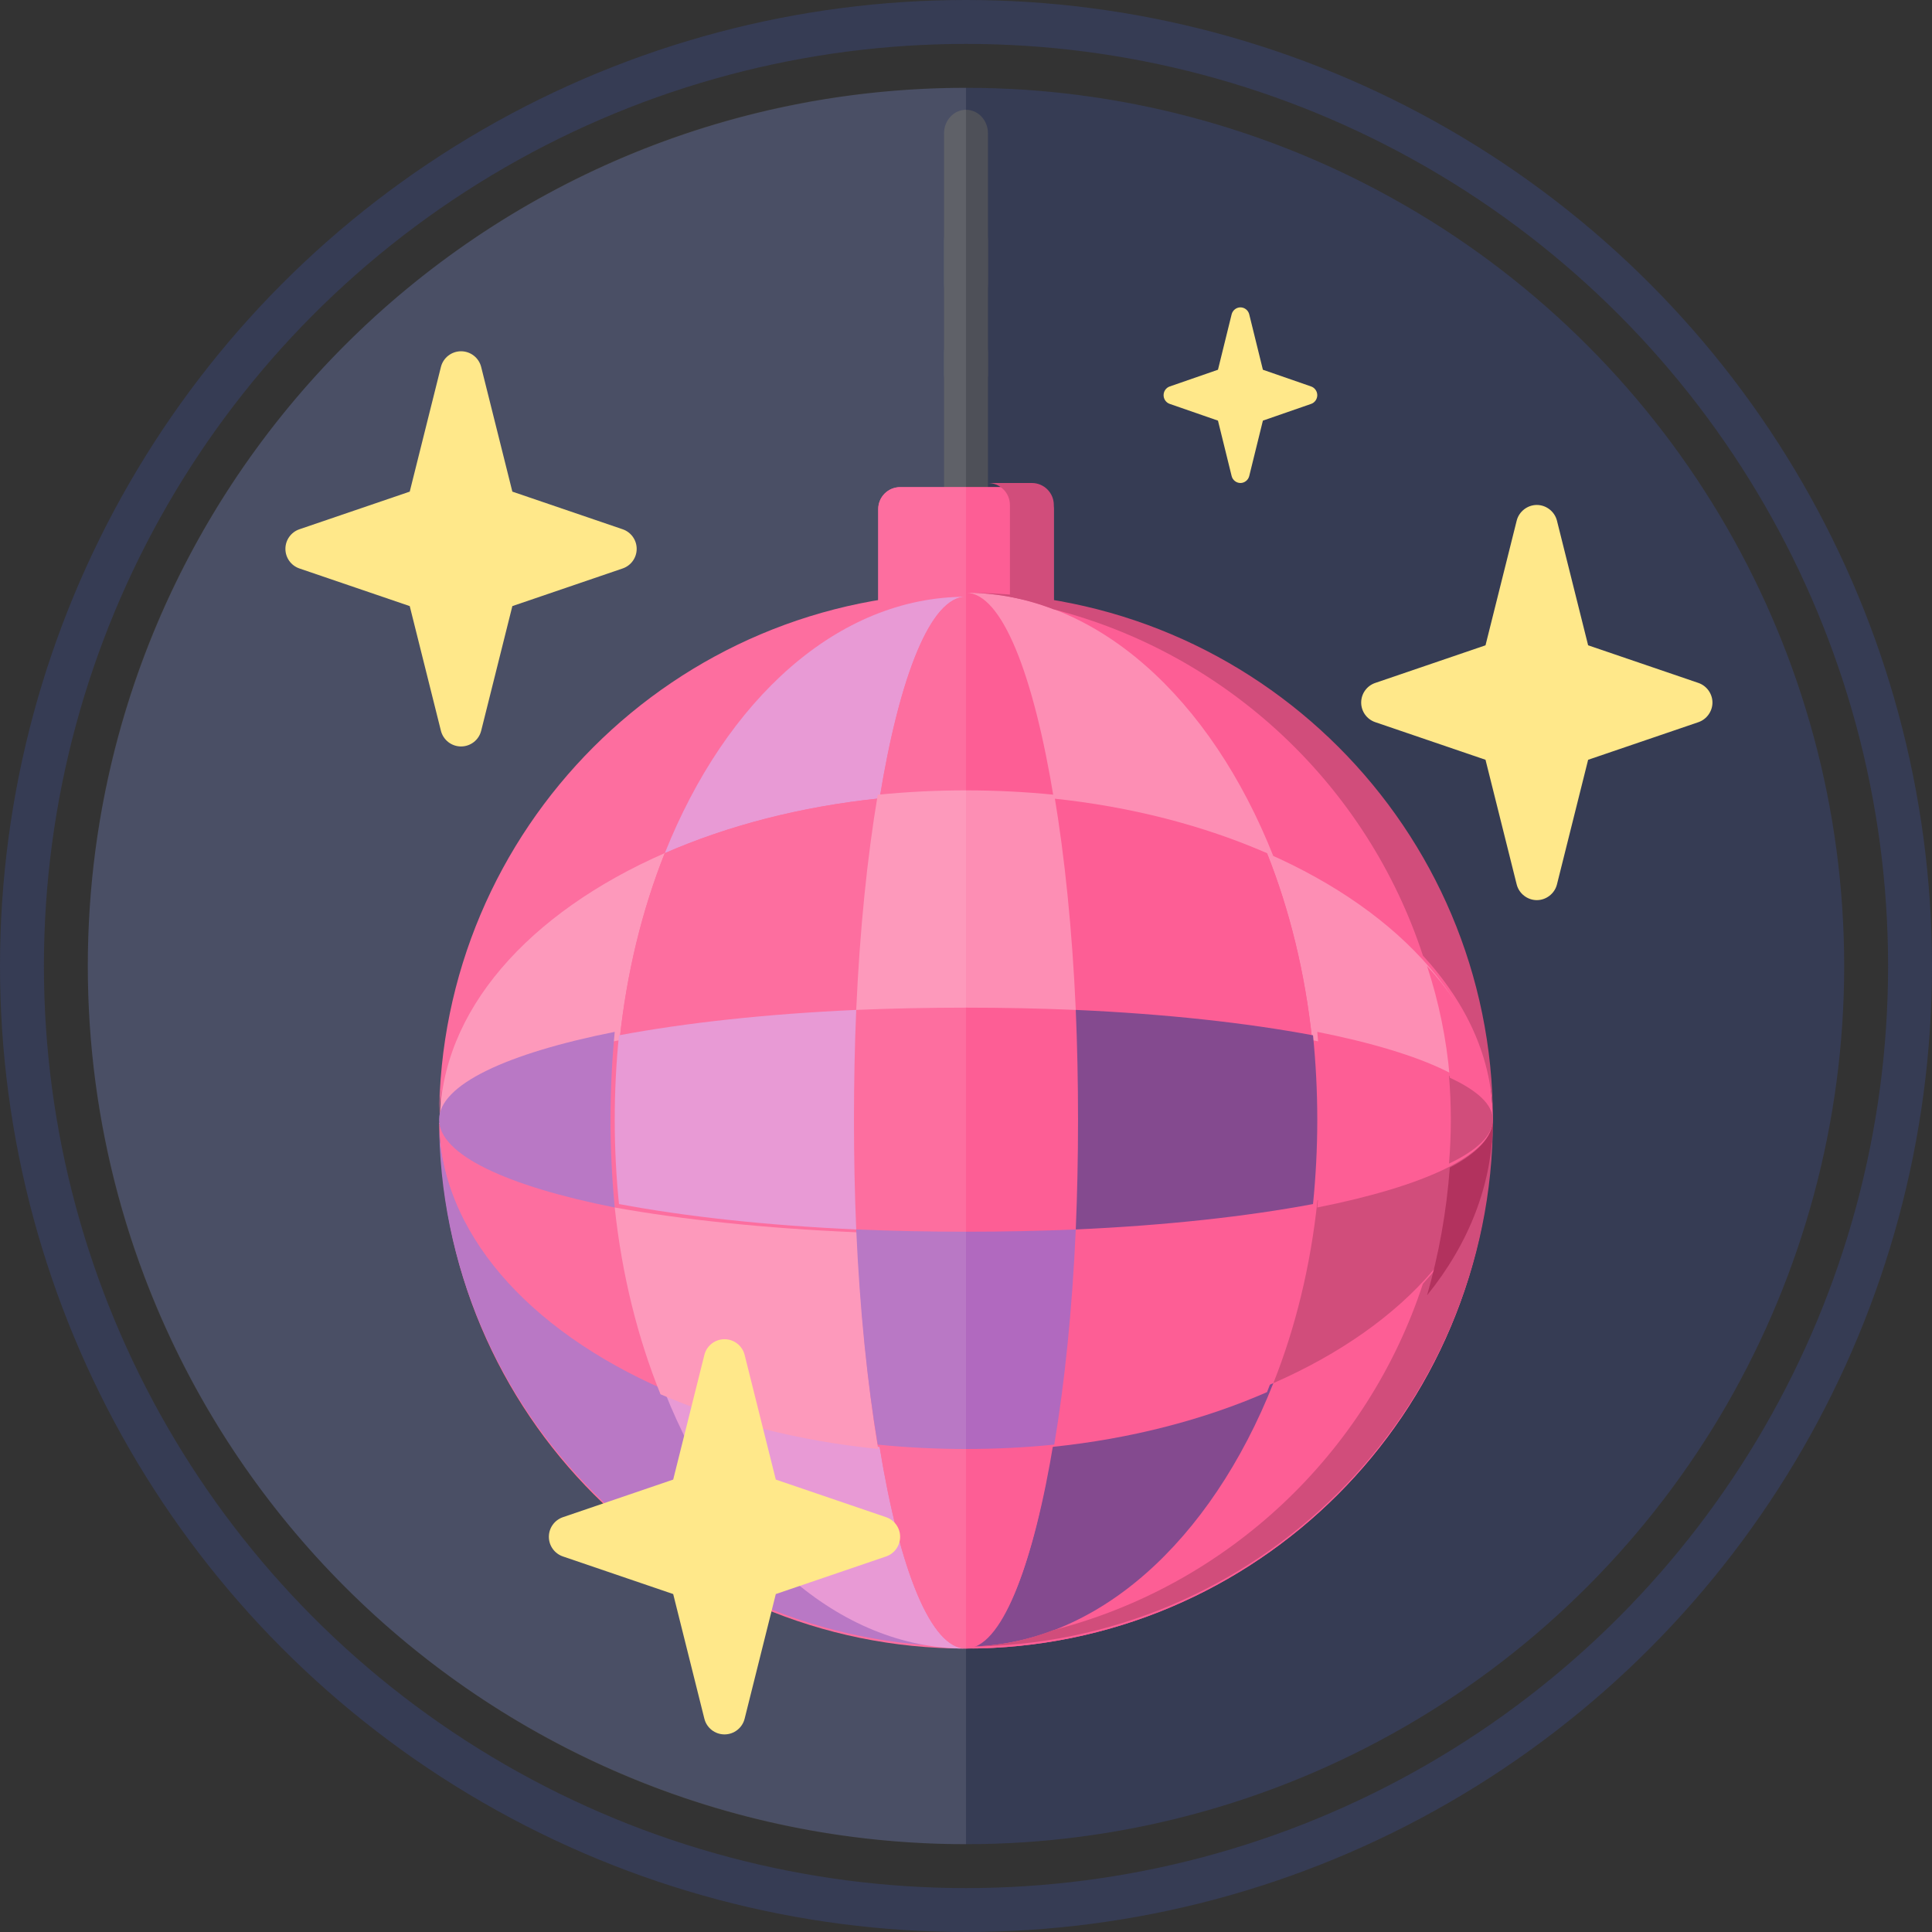 <svg width="88" height="88" viewBox="0 0 88 88" fill="none" xmlns="http://www.w3.org/2000/svg">
<rect x="0" y="0" width="88" height="88" fill="#333333" stroke="none"/>
<g clip-path="url(#clip0_104_39685)">
<circle cx="44" cy="44" r="43" stroke="#363C54" stroke-width="2"/>
<circle cx="44" cy="44" r="40" fill="#363C54"/>
<path d="M44 24C44.552 24 45 23.521 45 22.931L45 16.069C45 15.479 44.552 15 44 15C43.448 15 43 15.479 43 16.069L43 22.931C43 23.521 43.448 24 44 24Z" fill="#4E5058"/>
<path d="M44 18C44.552 18 45 17.574 45 17.049L45 10.95C45 10.426 44.552 10 44 10C43.448 10 43 10.426 43 10.95L43 17.049C43 17.574 43.448 18 44 18Z" fill="#4E5058"/>
<path d="M44 14C44.552 14 45 13.521 45 12.931L45 6.069C45 5.479 44.552 5 44 5C43.448 5 43 5.479 43 6.069L43 12.931C43 13.521 43.448 14 44 14Z" fill="#4E5058"/>
<path d="M40.002 27.513L40.002 23.188C40.002 22.636 40.449 22.189 41 22.189L44.993 22.189L46.989 22.189C47.533 22.189 47.987 22.643 47.987 23.188L47.987 27.513C59.316 29.414 67.949 39.266 67.949 51.135C67.949 64.365 57.224 75.09 43.994 75.09C30.765 75.09 20.04 64.365 20.04 51.135C20.04 39.266 28.673 29.414 40.002 27.513Z" fill="#FD5E95"/>
<path d="M40.003 28.178L47.988 28.178L47.988 23.188C47.988 22.636 47.541 22.189 46.99 22.189L41.001 22.189C40.45 22.189 40.003 22.636 40.003 23.188L40.003 28.178Z" fill="#FD5E95"/>
<path d="M45 22L47 22C47.552 22 48 22.448 48 23L48 28L46 28L46 23C46 22.448 45.552 22 45 22Z" fill="#D14D7B"/>
<path d="M30.259 38.702C24.057 41.413 20 45.91 20 51C20 37.745 30.745 27 44 27C38.161 27 33.053 31.693 30.259 38.702Z" fill="#FD5E95"/>
<path d="M30.259 63.298C33.052 70.307 38.16 75 44 75C30.745 75 20 64.255 20 51C20 56.09 24.057 60.587 30.259 63.298Z" fill="#B169BF"/>
<path d="M57.71 63.41C63.9 60.703 67.949 56.215 67.949 51.135C67.949 64.365 57.224 75.09 43.994 75.09C49.823 75.09 54.921 70.405 57.71 63.41Z" fill="#FD5E95"/>
<path d="M57.71 38.859C54.921 31.864 49.823 27.18 43.994 27.18C57.224 27.18 67.949 37.905 67.949 51.135C67.949 46.054 63.9 41.566 57.71 38.859Z" fill="#FD5E95"/>
<path d="M30.277 38.859C29.254 41.427 28.541 44.306 28.219 47.379C23.205 48.294 20.038 49.637 20.038 51.135C20.038 46.055 24.087 41.566 30.277 38.859Z" fill="#FD8EB4"/>
<path d="M59.768 47.379C59.446 44.306 58.733 41.427 57.71 38.859C63.9 41.566 67.949 46.055 67.949 51.135C67.949 49.637 64.782 48.294 59.768 47.379Z" fill="#FD8EB4"/>
<path d="M27.99 54.671C28.305 57.676 29 60.49 30 63C23.954 60.354 20 55.966 20 51C20 52.464 23.093 53.777 27.99 54.671Z" fill="#FD5E95"/>
<path d="M58 63C59 60.49 59.695 57.676 60.01 54.671C64.907 53.777 68 52.464 68 51C68 55.966 64.045 60.354 58 63Z" fill="#D14D7B"/>
<path d="M28 47C27.874 48.303 27.808 49.639 27.808 51C27.808 52.361 27.874 53.697 28 55C23.097 54.026 20 52.595 20 51C20 49.405 23.097 47.974 28 47Z" fill="#B169BF"/>
<path d="M60 55C60.126 53.697 60.191 52.361 60.191 51C60.191 49.639 60.126 48.303 60 47C64.903 47.974 68 49.405 68 51C68 52.595 64.903 54.026 60 55Z" fill="#FD5E95"/>
<path d="M30.281 63.412C33.147 64.665 36.472 65.536 40.067 65.907C40.98 71.499 42.401 75.092 43.996 75.092C38.168 75.091 33.069 70.407 30.281 63.412Z" fill="#E58FD0"/>
<path d="M40.067 36.366C36.472 36.737 33.147 37.608 30.281 38.861C33.069 31.866 38.167 27.182 43.996 27.182C42.401 27.181 40.98 30.774 40.067 36.366Z" fill="#E58FD0"/>
<path d="M58 39C55.074 37.712 51.681 36.818 48.011 36.437C47.078 30.692 45.628 27 44 27C49.949 27 55.154 31.813 58 39Z" fill="#FD8EB4"/>
<path d="M48.011 65.563C51.681 65.182 55.075 64.288 58 63C55.154 70.187 49.95 75 44 75C45.628 75 47.078 71.309 48.011 65.563Z" fill="#844A8F"/>
<path d="M28.222 47.38C28.544 44.307 29.257 41.428 30.28 38.86C33.146 37.607 36.471 36.736 40.066 36.365C39.601 39.212 39.268 42.577 39.109 46.249C34.995 46.427 31.268 46.824 28.222 47.38Z" fill="#FD5E95"/>
<path d="M47.925 36.367C51.52 36.738 54.845 37.609 57.711 38.862C58.735 41.43 59.447 44.309 59.77 47.382C56.724 46.826 52.996 46.428 48.882 46.251C48.724 42.578 48.39 39.214 47.925 36.367Z" fill="#FD5E95"/>
<path d="M59.77 54.891C59.447 57.964 58.735 60.843 57.711 63.41C54.845 64.663 51.52 65.534 47.925 65.905C48.39 63.059 48.724 59.694 48.882 56.022C52.996 55.844 56.724 55.446 59.77 54.891Z" fill="#FD5E95"/>
<path d="M39.03 56.13C39.191 59.797 39.529 63.157 40 66C36.358 65.63 32.989 64.76 30.085 63.508C29.049 60.944 28.327 58.069 28 55C31.086 55.555 34.862 55.952 39.03 56.13Z" fill="#FD8EB4"/>
<path d="M49.103 51C49.103 49.287 49.068 47.614 49 46C53.083 46.182 56.782 46.589 59.806 47.157C59.933 48.409 60 49.693 60 51C60 52.307 59.933 53.591 59.806 54.843C56.782 55.411 53.083 55.818 49 56C49.068 54.386 49.103 52.714 49.103 51Z" fill="#844A8F"/>
<path d="M38.897 51C38.897 52.713 38.932 54.386 39 56C34.917 55.818 31.218 55.411 28.194 54.843C28.067 53.591 28 52.308 28 51C28 49.693 28.067 48.409 28.194 47.157C31.218 46.589 34.917 46.182 39 46C38.932 47.614 38.897 49.287 38.897 51Z" fill="#E58FD0"/>
<path d="M47.922 36.364C46.643 36.233 45.331 36.163 43.993 36.163C42.654 36.163 41.342 36.233 40.063 36.364C40.977 30.773 42.397 27.18 43.993 27.18C45.588 27.18 47.008 30.773 47.922 36.364Z" fill="#FD5E95"/>
<path d="M40.063 65.904C41.342 66.036 42.654 66.106 43.993 66.106C45.331 66.106 46.643 66.036 47.922 65.904C47.008 71.496 45.588 75.089 43.993 75.089C42.397 75.089 40.977 71.496 40.063 65.904Z" fill="#FD5E95"/>
<path d="M44 56.103C45.713 56.103 47.386 56.068 49 56C48.838 59.641 48.496 62.978 48.02 65.8C46.712 65.931 45.369 66 44 66C42.631 66 41.288 65.931 39.98 65.8C39.504 62.978 39.162 59.641 39 56C40.614 56.068 42.286 56.103 44 56.103Z" fill="#B169BF"/>
<path d="M44 45.897C42.287 45.897 40.614 45.932 39 46C39.162 42.359 39.504 39.022 39.98 36.2C41.288 36.069 42.631 36 44 36C45.369 36 46.712 36.069 48.02 36.2C48.496 39.023 48.838 42.359 49 46C47.386 45.933 45.713 45.897 44 45.897Z" fill="#FD8EB4"/>
<path d="M39.104 46.104C40.685 46.036 42.322 46 44 46C45.678 46 47.315 46.036 48.896 46.104C48.964 47.685 49 49.322 49 51C49 52.678 48.964 54.315 48.896 55.896C47.315 55.964 45.678 56 44 56C42.322 56 40.685 55.964 39.104 55.896C39.036 54.315 39 52.678 39 51C39 49.322 39.036 47.685 39.104 46.104Z" fill="#FD5E95"/>
<path d="M64.812 58.474C66.839 56.273 68 53.721 68 51C68 64.255 57.255 75 44 75C45.372 75 46.704 74.738 47.975 74.25C55.922 72.214 62.279 66.209 64.812 58.474Z" fill="#D14D7B"/>
<path d="M66.036 53.185C67.297 52.518 68 51.779 68 51C68 53.913 66.908 56.645 65 59C65.534 57.146 65.887 55.199 66.036 53.185Z" fill="#B2325E"/>
<path d="M66.084 51C66.084 50.326 66.054 49.659 66 49C67.284 49.611 68 50.288 68 51C68 51.712 67.284 52.389 66 53C66.054 52.341 66.084 51.674 66.084 51Z" fill="#D14D7B"/>
<path d="M65 44C66.908 46.061 68 48.451 68 51C68 50.319 67.297 49.672 66.036 49.088C65.887 47.326 65.534 45.623 65 44Z" fill="#FD5E95"/>
<path d="M47.975 27.75C46.704 27.262 45.373 27 44 27C57.255 27 68 37.745 68 51C68 48.279 66.839 45.727 64.812 43.527C62.279 35.791 55.922 29.787 47.975 27.75Z" fill="#D14D7B"/>
<path opacity="0.1" fill-rule="evenodd" clip-rule="evenodd" d="M44 4V84C21.909 84 4 66.091 4 44C4 21.909 21.909 4 44 4Z" fill="white"/>
<path d="M13.639 24.107L18.663 22.393L20.083 16.715C20.188 16.295 20.566 16 21 16C21.434 16 21.811 16.295 21.917 16.715L23.337 22.393L28.36 24.107C28.743 24.237 29 24.596 29 25C29 25.404 28.743 25.763 28.36 25.893L23.337 27.607L21.917 33.285C21.812 33.705 21.434 34 21 34C20.566 34 20.189 33.705 20.083 33.285L18.663 27.607L13.639 25.893C13.257 25.763 13 25.404 13 25C13 24.596 13.257 24.237 13.639 24.107Z" fill="#FFE88A"/>
<path d="M62.64 31.107L67.663 29.393L69.083 23.715C69.187 23.3 69.572 23 70 23C70.429 23 70.813 23.3 70.917 23.715L72.337 29.393L77.361 31.107C77.739 31.236 78 31.601 78 32C78 32.399 77.739 32.764 77.361 32.894L72.337 34.607L70.917 40.285C70.813 40.7 70.429 41 70 41C69.571 41 69.187 40.7 69.083 40.285L67.663 34.607L62.639 32.893C62.257 32.763 62 32.404 62 32C62 31.596 62.257 31.237 62.64 31.107Z" fill="#FFE88A"/>
<path d="M53.28 17.603L55.477 16.841L56.099 14.318C56.145 14.133 56.313 14 56.5 14C56.688 14 56.856 14.133 56.901 14.318L57.523 16.841L59.72 17.603C59.886 17.66 60 17.823 60 18C60 18.177 59.886 18.34 59.72 18.397L57.523 19.159L56.901 21.682C56.856 21.867 56.688 22 56.5 22C56.312 22 56.144 21.867 56.099 21.682L55.477 19.159L53.28 18.397C53.112 18.339 53 18.179 53 18C53 17.82 53.112 17.661 53.28 17.603Z" fill="#FFE88A"/>
<path d="M25.64 69.106L30.663 67.393L32.083 61.715C32.188 61.295 32.566 61 33 61C33.434 61 33.812 61.295 33.917 61.715L35.337 67.393L40.361 69.106C40.743 69.237 41 69.596 41 70C41 70.404 40.743 70.763 40.361 70.894L35.337 72.607L33.917 78.285C33.812 78.705 33.434 79 33 79C32.566 79 32.188 78.705 32.083 78.285L30.663 72.607L25.64 70.894C25.257 70.763 25 70.404 25 70C25 69.596 25.257 69.237 25.64 69.106Z" fill="#FFE88A"/>
</g>
<defs>
<clipPath id="clip0_104_39685">
<rect width="88" height="88" fill="white"/>
</clipPath>
</defs>
</svg>
